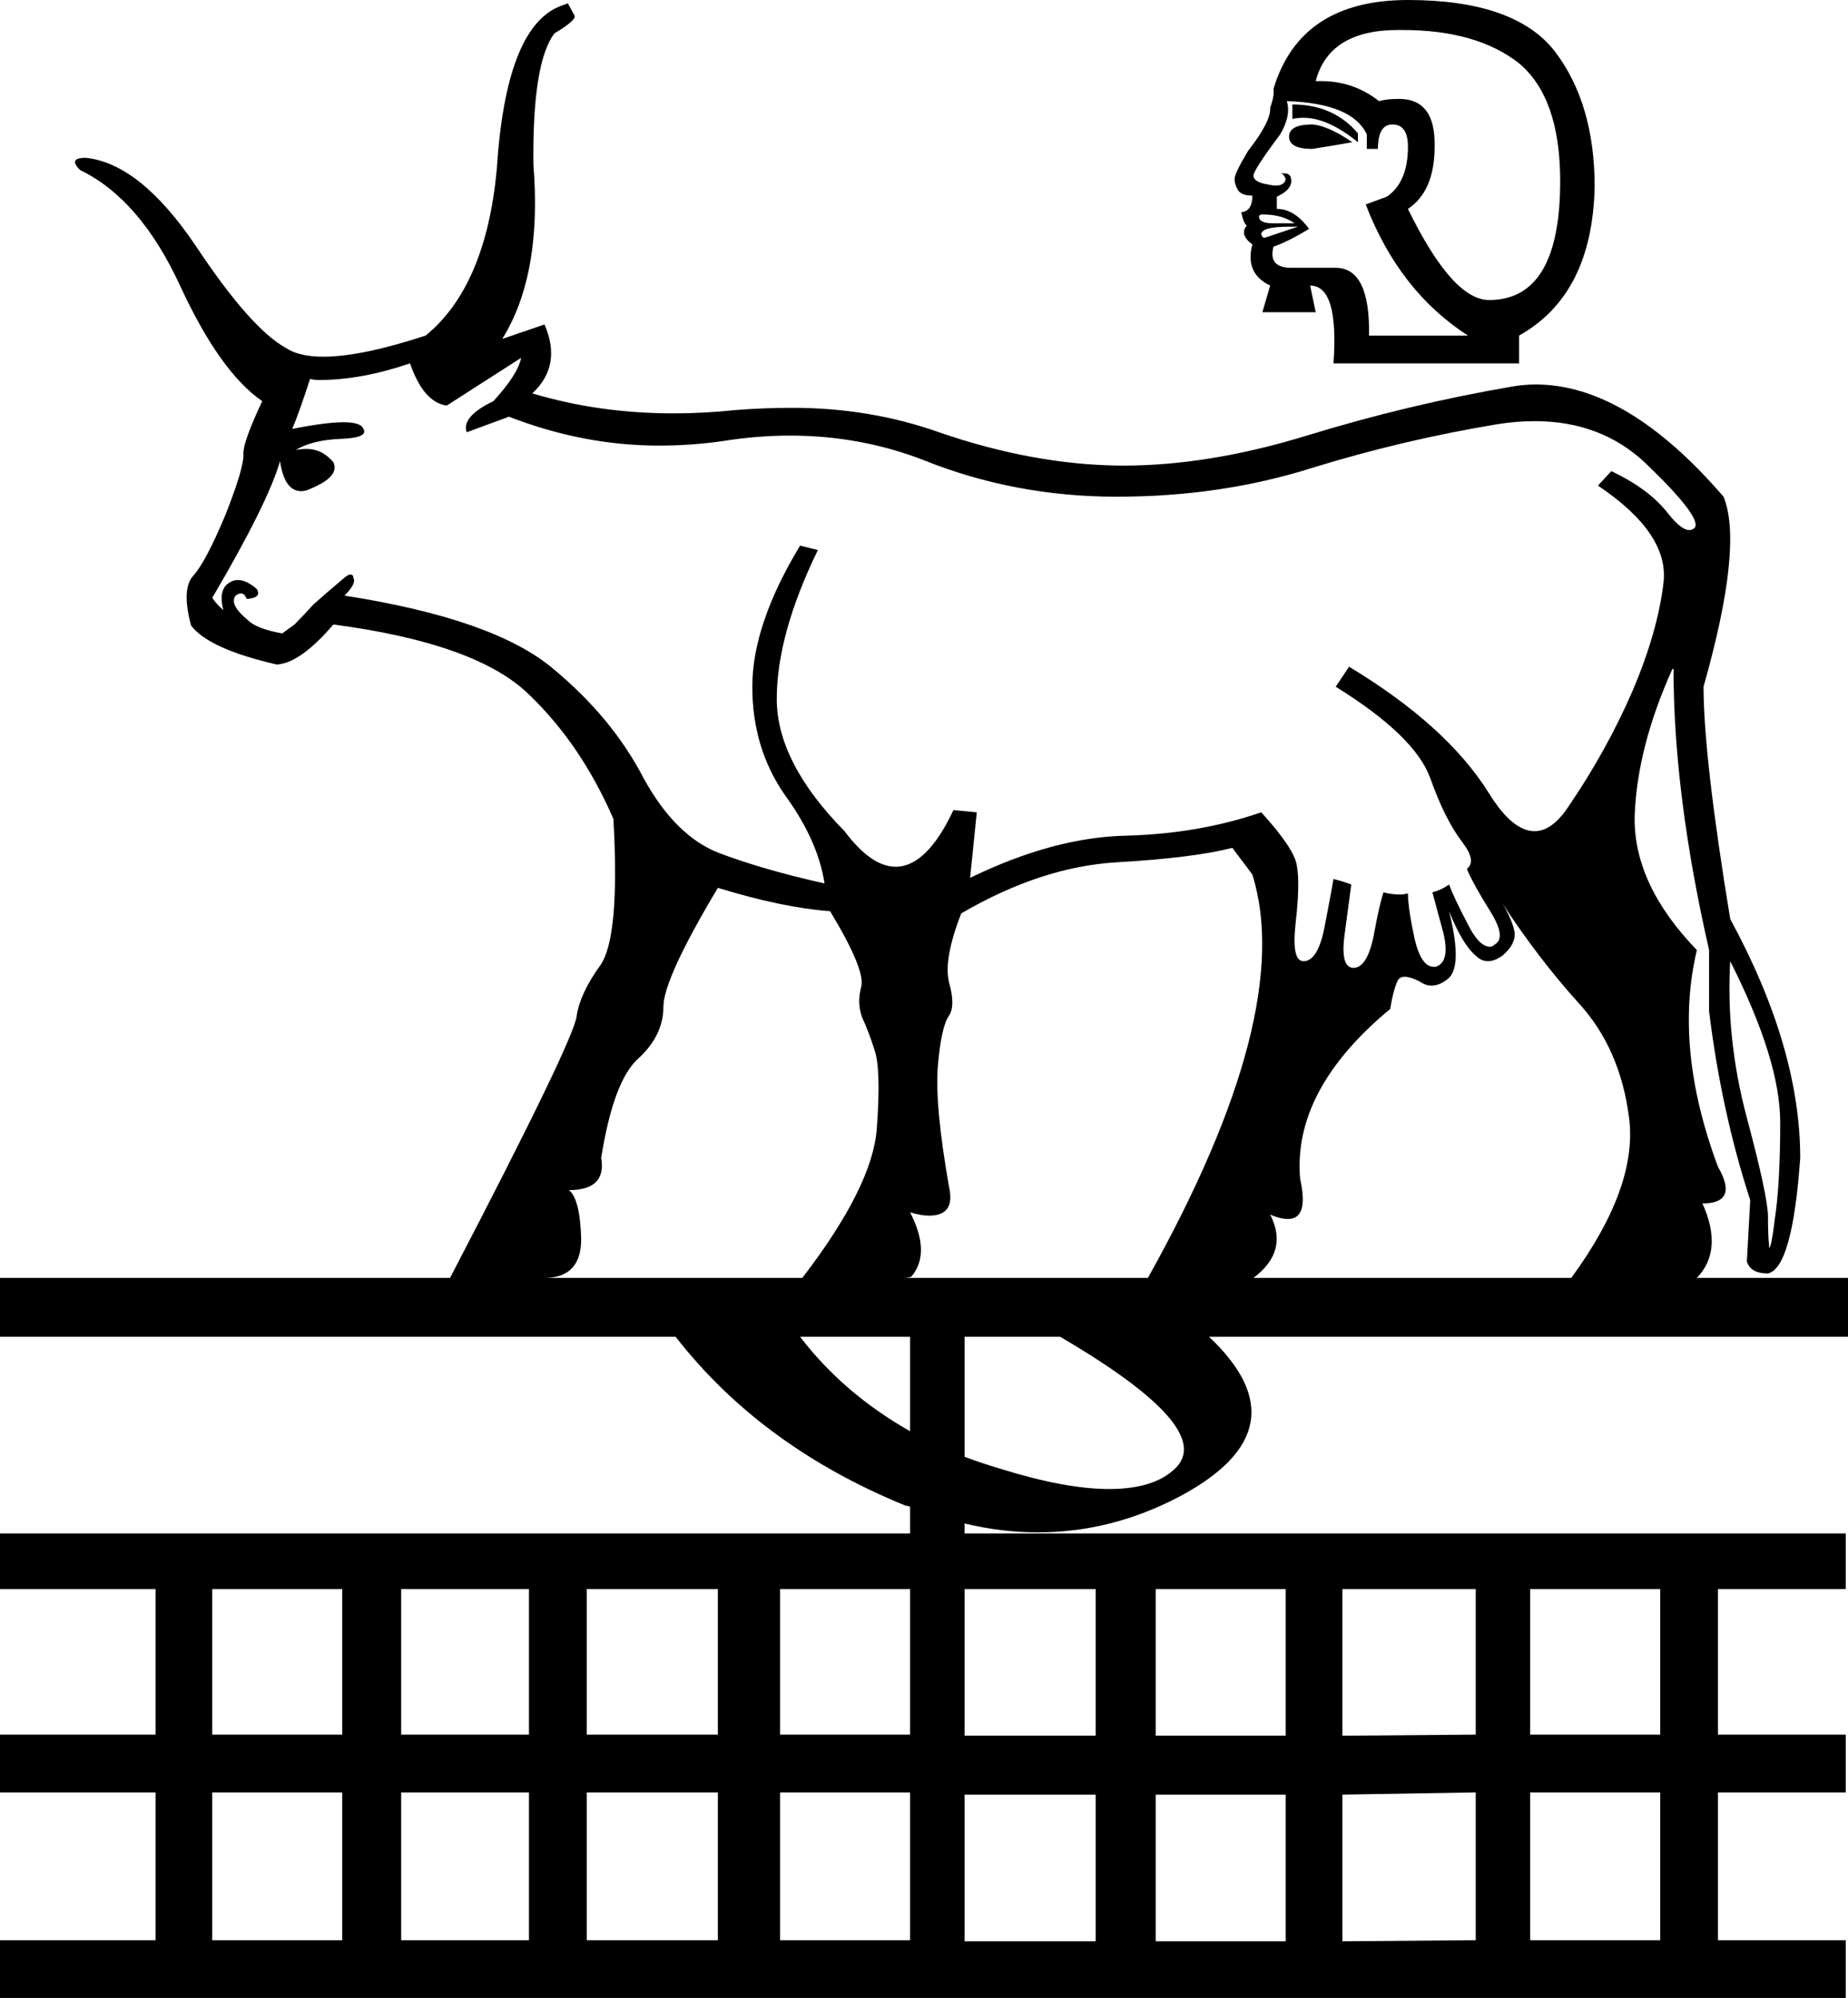 <?xml version='1.0' encoding ='UTF-8' standalone='yes'?>
<svg width='16.63' height='17.98' xmlns='http://www.w3.org/2000/svg' xmlns:xlink='http://www.w3.org/1999/xlink' >
<path style='fill:black; stroke:none' d=' M 11.63 0.94  L 11.63 1.07  Q 11.68 1.06 11.73 1.06  Q 11.95 1.06 12.22 1.28  L 12.22 1.2  Q 12 0.94 11.63 0.94  Z  M 11.81 1.12  Q 11.6 1.12 11.6 1.23  Q 11.6 1.34 11.81 1.34  Q 12 1.31 12.17 1.28  Q 11.95 1.13 11.81 1.12  Z  M 11.36 1.93  Q 11.54 1.93 11.65 2.01  L 11.46 2.01  Q 11.33 2.01 11.33 1.95  Q 11.33 1.93 11.36 1.93  Z  M 11.68 2.04  Q 11.62 2.06 11.38 2.14  Q 11.36 2.14 11.35 2.11  Q 11.35 2.04 11.6 2.04  Z  M 12.58 0.27  Q 12.6 0.27 12.62 0.27  Q 13.29 0.27 13.67 0.57  Q 14.04 0.88 14.04 1.63  Q 14.04 2.7 13.4 2.7  Q 13.07 2.7 12.67 1.88  Q 12.91 1.72 12.91 1.32  Q 12.92 0.89 12.59 0.89  Q 12.48 0.89 12.41 0.91  Q 12.18 0.73 11.89 0.73  Q 11.86 0.73 11.84 0.73  L 11.84 0.73  Q 11.96 0.27 12.58 0.27  Z  M 11.58 0.91  Q 12.17 0.93 12.3 1.21  L 12.3 1.34  L 12.4 1.34  Q 12.4 1.12 12.53 1.12  Q 12.67 1.12 12.67 1.32  Q 12.67 1.64 12.48 1.77  L 12.29 1.84  Q 12.59 2.62 13.21 3.02  L 12.32 3.02  Q 12.33 2.41 12.02 2.41  L 11.62 2.41  Q 11.41 2.41 11.46 2.22  Q 11.6 2.17 11.78 2.06  Q 11.65 1.88 11.49 1.88  L 11.49 1.77  Q 11.62 1.71 11.62 1.63  Q 11.62 1.56 11.56 1.56  Q 11.54 1.56 11.52 1.56  Q 11.55 1.56 11.57 1.61  Q 11.56 1.67 11.48 1.67  Q 11.45 1.67 11.41 1.66  Q 11.28 1.64 11.28 1.58  Q 11.28 1.53 11.52 1.21  Q 11.62 1.04 11.58 0.91  Z  M 12.67 0  Q 11.7 0 11.46 0.8  Q 11.47 0.86 11.43 0.97  Q 11.44 1.09 11.23 1.36  Q 11.11 1.56 11.11 1.61  Q 11.11 1.66 11.14 1.71  Q 11.17 1.76 11.27 1.76  Q 11.27 1.9 11.17 1.91  Q 11.19 2.01 11.22 2.03  Q 11.15 2.11 11.27 2.2  Q 11.2 2.46 11.43 2.57  L 11.36 2.81  L 11.84 2.81  L 11.79 2.57  Q 12.05 2.57 12 3.27  L 13.67 3.27  L 13.67 3.02  Q 14.33 2.65 14.35 1.68  Q 14.35 0.93 13.99 0.46  Q 13.63 0 12.67 0  Z  M 4.69 3.22  Q 4.66 3.37 4.44 3.61  Q 4.15 3.75 4.2 3.89  L 4.58 3.75  Q 5.25 4.01 5.93 4.01  Q 6.22 4.01 6.5 3.97  Q 6.81 3.92 7.11 3.92  Q 7.74 3.92 8.31 4.14  Q 9.13 4.47 10.05 4.47  Q 10.99 4.47 11.81 4.21  Q 12.62 3.96 13.46 3.82  Q 13.64 3.79 13.81 3.79  Q 14.41 3.79 14.81 4.17  Q 15.32 4.66 15.25 4.75  Q 15.23 4.77 15.2 4.77  Q 15.13 4.77 15.01 4.62  Q 14.84 4.4 14.5 4.24  L 14.38 4.37  Q 15.02 4.8 14.97 5.24  Q 14.92 5.68 14.69 6.22  Q 14.46 6.75 14.12 7.25  Q 13.97 7.48 13.81 7.48  Q 13.61 7.48 13.4 7.14  Q 13.02 6.53 12.14 6  L 12.02 6.18  Q 12.73 6.62 12.87 7  Q 13 7.37 13.16 7.58  Q 13.29 7.75 13.2 7.82  Q 13.26 7.96 13.41 8.2  Q 13.56 8.44 13.45 8.5  Q 13.43 8.52 13.41 8.52  Q 13.31 8.52 13.21 8.32  Q 13.08 8.07 13.04 7.96  Q 12.97 8.01 12.89 8.03  Q 12.92 8.14 12.99 8.4  Q 13.05 8.66 12.92 8.7  Q 12.91 8.7 12.9 8.7  Q 12.79 8.7 12.73 8.45  Q 12.67 8.17 12.67 8.04  Q 12.63 8.05 12.6 8.05  Q 12.52 8.05 12.45 8.03  Q 12.41 8.15 12.36 8.43  Q 12.3 8.71 12.18 8.71  Q 12.06 8.71 12.1 8.41  Q 12.14 8.11 12.16 7.96  Q 12.08 7.93 12 7.91  Q 11.98 8.03 11.92 8.34  Q 11.86 8.65 11.73 8.65  Q 11.62 8.65 11.66 8.3  Q 11.7 7.95 11.67 7.79  Q 11.65 7.64 11.35 7.31  Q 10.8 7.5 10.15 7.52  Q 9.49 7.53 8.73 7.9  L 8.79 7.31  L 8.58 7.29  Q 8.34 7.8 8.06 7.8  Q 7.84 7.8 7.6 7.48  Q 6.99 6.86 6.99 6.29  Q 6.99 5.71 7.36 4.95  L 7.2 4.91  Q 6.77 5.62 6.77 6.18  Q 6.77 6.73 7.06 7.15  Q 7.36 7.56 7.42 7.95  Q 6.88 7.83 6.48 7.68  Q 6.08 7.53 5.79 7  Q 5.51 6.46 4.98 6.02  Q 4.45 5.57 3.1 5.36  Q 3.21 5.25 3.18 5.2  Q 3.18 5.17 3.15 5.17  Q 3.14 5.17 3.11 5.19  Q 2.92 5.35 2.82 5.44  Q 2.73 5.54 2.65 5.62  L 2.54 5.7  Q 2.31 5.66 2.23 5.58  Q 2.06 5.44 2.12 5.36  Q 2.15 5.34 2.17 5.34  Q 2.2 5.34 2.22 5.39  Q 2.36 5.38 2.31 5.3  Q 2.22 5.22 2.14 5.22  Q 2.1 5.22 2.07 5.24  Q 1.96 5.3 2.01 5.49  Q 1.95 5.44 1.91 5.38  Q 2.41 4.53 2.52 4.15  Q 2.56 4.42 2.71 4.42  Q 2.75 4.42 2.79 4.4  Q 3.06 4.29 3 4.16  Q 2.9 4.04 2.76 4.04  Q 2.71 4.04 2.66 4.05  Q 2.81 3.96 3.06 3.95  Q 3.32 3.94 3.27 3.86  Q 3.25 3.8 3.09 3.8  Q 2.93 3.8 2.63 3.86  Q 2.7 3.69 2.79 3.41  Q 2.83 3.42 2.87 3.42  Q 3.25 3.42 3.69 3.27  Q 3.81 3.62 4.02 3.65  L 4.69 3.22  Z  M 15.57 8.65  Q 16.02 9.54 16.02 10.1  Q 16.02 10.66 15.97 10.98  Q 15.94 11.23 15.92 11.23  Q 15.92 11.23 15.92 11.21  Q 15.91 11.12 15.91 10.95  Q 15.91 10.77 15.72 10.06  Q 15.53 9.35 15.57 8.65  Z  M 6.46 7.99  Q 7.05 8.17 7.47 8.2  Q 7.79 8.73 7.75 8.88  Q 7.71 9.03 7.76 9.16  Q 7.82 9.29 7.87 9.45  Q 7.93 9.62 7.89 10.16  Q 7.85 10.68 7.22 11.5  L 4.9 11.5  Q 5.23 11.5 5.23 11.15  Q 5.22 10.79 5.12 10.71  Q 5.46 10.71 5.41 10.42  Q 5.52 9.73 5.74 9.53  Q 5.97 9.32 5.97 9.06  Q 5.97 8.81 6.46 7.99  Z  M 11.09 7.63  L 11.27 7.87  Q 11.66 9.12 10.33 11.5  L 8.13 11.5  Q 8.17 11.5 8.2 11.49  Q 8.38 11.28 8.19 10.91  L 8.19 10.91  Q 8.29 10.94 8.36 10.94  Q 8.6 10.94 8.54 10.68  Q 8.41 9.94 8.44 9.59  Q 8.47 9.24 8.54 9.14  Q 8.6 9.05 8.54 8.84  Q 8.49 8.63 8.65 8.22  Q 9.37 7.8 10.05 7.76  Q 10.74 7.72 11.09 7.63  Z  M 13.52 8.13  Q 13.84 8.62 14.2 9.02  Q 14.58 9.43 14.66 10.06  Q 14.74 10.68 14.14 11.5  L 11.28 11.5  Q 11.6 11.26 11.43 10.93  L 11.43 10.93  Q 11.52 10.97 11.59 10.97  Q 11.78 10.97 11.7 10.61  Q 11.63 9.81 12.51 9.08  Q 12.54 8.9 12.58 8.82  Q 12.6 8.79 12.64 8.79  Q 12.69 8.79 12.77 8.83  Q 12.83 8.87 12.88 8.87  Q 12.96 8.87 13.04 8.8  Q 13.16 8.68 13.04 8.2  L 13.04 8.2  Q 13.16 8.5 13.28 8.6  Q 13.33 8.65 13.39 8.65  Q 13.45 8.65 13.52 8.6  Q 13.64 8.5 13.63 8.39  Q 13.61 8.28 13.52 8.13  Z  M 8.19 12.03  L 8.19 12.88  L 8.19 12.88  Q 7.59 12.54 7.2 12.03  Z  M 9.54 12.03  Q 10.96 12.86 10.57 13.22  Q 10.38 13.4 9.98 13.4  Q 9.59 13.4 9.01 13.22  Q 8.84 13.17 8.68 13.11  L 8.68 13.11  L 8.68 12.03  Z  M 3.08 14.3  L 3.08 15.61  L 1.91 15.61  L 1.91 14.3  Z  M 4.76 14.3  L 4.76 15.61  L 3.61 15.61  L 3.61 14.3  Z  M 6.46 14.3  L 6.46 15.61  L 5.28 15.61  L 5.28 14.3  Z  M 8.19 14.3  L 8.19 15.61  L 7.02 15.61  L 7.02 14.3  Z  M 14.94 14.3  L 14.94 15.61  L 13.77 15.61  L 13.77 14.3  Z  M 9.86 14.3  L 9.86 15.62  L 8.68 15.62  L 8.68 14.3  Z  M 11.57 14.3  L 11.57 15.62  L 10.4 15.62  L 10.4 14.3  Z  M 13.28 14.3  L 13.28 15.61  L 12.08 15.62  L 12.08 14.3  Z  M 3.08 16.13  L 3.08 17.46  L 1.91 17.46  L 1.91 16.13  Z  M 4.76 16.13  L 4.76 17.46  L 3.61 17.46  L 3.61 16.13  Z  M 6.46 16.13  L 6.46 17.46  L 5.28 17.46  L 5.28 16.13  Z  M 8.19 16.13  L 8.19 17.46  L 7.02 17.46  L 7.02 16.13  Z  M 14.94 16.13  L 14.94 17.46  L 13.77 17.46  L 13.77 16.13  Z  M 9.86 16.15  L 9.86 17.47  L 8.68 17.47  L 8.68 16.15  Z  M 11.57 16.15  L 11.57 17.47  L 10.4 17.47  L 10.4 16.15  Z  M 13.28 16.13  L 13.28 17.46  L 12.08 17.47  L 12.08 16.15  L 13.28 16.13  Z  M 5.11 0.03  L 5.03 0.06  Q 4.55 0.26 4.47 1.53  Q 4.37 2.58 3.83 3.02  Q 3.25 3.21 2.91 3.21  Q 2.69 3.21 2.57 3.13  Q 2.25 2.95 1.76 2.21  Q 1.26 1.47 0.77 1.42  Q 0.61 1.42 0.72 1.53  Q 1.26 1.79 1.62 2.57  Q 1.98 3.35 2.36 3.61  Q 2.19 3.97 2.19 4.08  Q 2.2 4.2 2.03 4.63  Q 1.85 5.06 1.74 5.18  Q 1.63 5.3 1.72 5.63  Q 1.88 5.84 2.49 5.98  Q 2.7 5.97 3 5.62  Q 4.29 5.79 4.76 6.25  Q 5.23 6.7 5.52 7.37  Q 5.58 8.44 5.4 8.69  Q 5.22 8.94 5.19 9.14  Q 5.17 9.35 4.05 11.5  L 0 11.5  L 0 12.03  L 6.08 12.03  Q 6.85 13.02 8.15 13.55  Q 8.17 13.55 8.19 13.56  L 8.19 13.56  L 8.19 13.8  L 0 13.8  L 0 14.3  L 1.4 14.3  L 1.4 15.61  L 0 15.61  L 0 16.13  L 1.4 16.13  L 1.4 17.46  L 0 17.46  L 0 17.98  L 16.61 17.98  L 16.61 17.46  L 15.46 17.46  L 15.46 16.13  L 16.61 16.13  L 16.61 15.61  L 15.46 15.61  L 15.46 14.3  L 16.61 14.3  L 16.61 13.8  L 8.68 13.8  L 8.68 13.71  L 8.68 13.71  Q 9.01 13.79 9.34 13.79  Q 10 13.79 10.61 13.47  Q 11.76 12.86 10.88 12.03  L 16.63 12.03  L 16.63 11.5  L 15.27 11.5  Q 15.51 11.25 15.32 10.83  Q 15.65 10.83 15.46 10.5  Q 15.06 9.43 15.27 8.55  Q 14.7 7.96 14.71 7.35  Q 14.73 6.73 15.05 6.02  L 15.06 6.02  Q 15.06 7.15 15.38 8.55  L 15.38 9.1  Q 15.49 10 15.75 10.8  L 15.72 11.35  Q 15.75 11.46 15.91 11.46  Q 16.13 11.41 16.2 10.42  Q 16.2 9.43 15.57 8.27  Q 15.33 6.81 15.33 6.18  Q 15.69 4.91 15.51 4.47  Q 14.64 3.46 13.82 3.46  Q 13.71 3.46 13.6 3.48  Q 12.67 3.64 11.76 3.92  Q 10.88 4.19 10.11 4.19  Q 10.09 4.19 10.07 4.19  Q 9.29 4.18 8.45 3.89  Q 7.83 3.67 7.13 3.67  Q 6.88 3.67 6.62 3.69  Q 6.34 3.72 6.06 3.72  Q 5.39 3.72 4.79 3.54  Q 5.06 3.29 4.9 2.92  L 4.9 2.92  L 4.52 3.05  Q 4.88 2.47 4.8 1.48  Q 4.79 0.56 4.99 0.3  Q 5.19 0.18 5.17 0.14  L 5.11 0.03  Z '/></svg>
